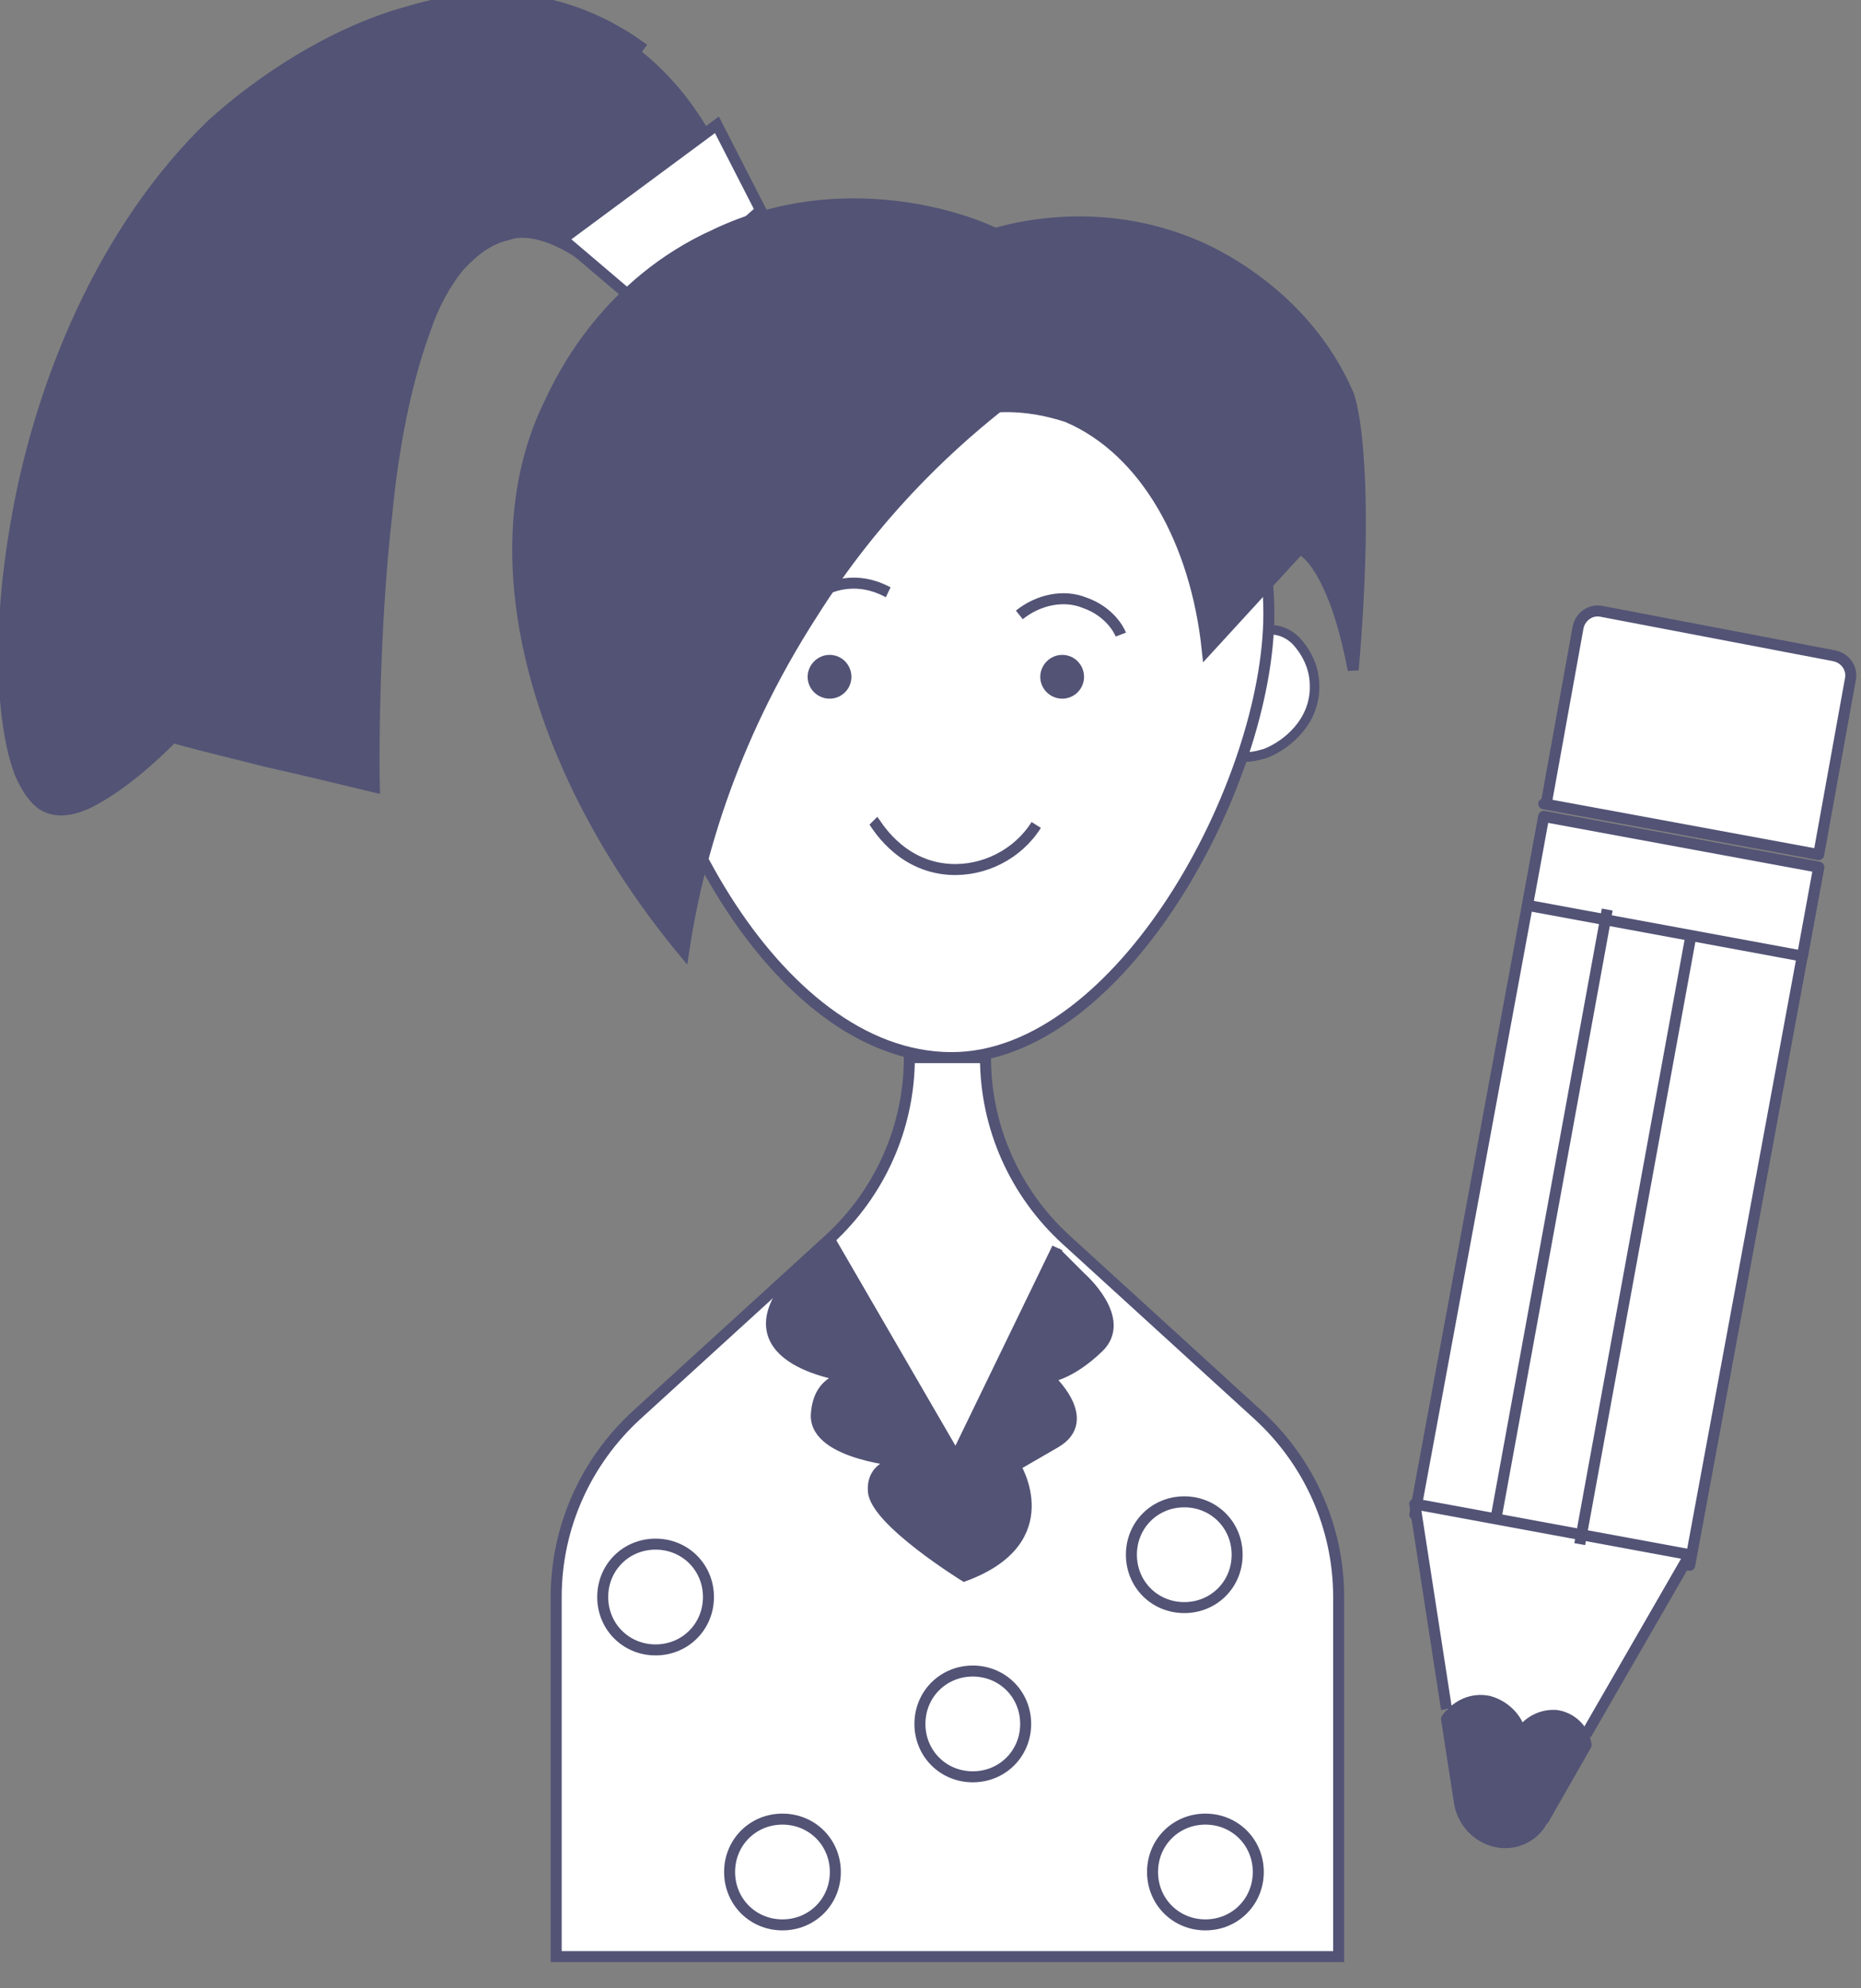 <svg width="88" height="94" fill="none" version="1.1" viewBox="0 0 88 94" xmlns="http://www.w3.org/2000/svg">
 <rect x="0" y="0" width="88" height="94" fill="#808080" stroke="none"/>
 <path d="m58 31c0.82-1.2 2.3-1.7 3.3-0.69 0.041 0.058 0.86 0.86 0.86 2.1 0.041 1.7-1.3 2.8-2.3 3.2-0.21 0.058-1.8 0.63-2.5-0.58-0.62-1.1-0.12-3 0.57-4z" fill="#fff" stroke="#525375" stroke-miterlimit="10" stroke-width=".45"/>
 <path d="m30 29c0 8 6.5 21 15 21 8 0 15-13 15-21 0-8-6.5-15-15-15-8.1 0-15 6.5-15 15z" fill="#fff" stroke="#525375" stroke-miterlimit="10" stroke-width=".52"/>
 <path d="m49 39c-0.88 1.4-2.5 2.2-4.1 2.1-2.4-0.15-3.5-2.2-3.6-2.3" stroke="#525375" stroke-miterlimit="10" stroke-width=".52"/>
 <path d="m43 50c0 3.3-1.4 6.4-3.8 8.6l-9.1 8.3c-2.4 2.2-3.8 5.3-3.8 8.6v17h37v-17c0-3.3-1.4-6.4-3.8-8.6l-9.1-8.3c-2.4-2.2-3.8-5.3-3.8-8.6h-3.4z" fill="#fff" stroke="#525375" stroke-miterlimit="10" stroke-width=".52"/>
 <path d="m40 32c0 0.43-0.35 0.77-0.77 0.77-0.43 0-0.78-0.35-0.78-0.77s0.35-0.78 0.78-0.78c0.43 0 0.77 0.35 0.77 0.78z" fill="#525375" stroke="#525375" stroke-width=".52"/>
 <path d="m51 32c0 0.43-0.35 0.77-0.77 0.77-0.43 0-0.78-0.35-0.78-0.77s0.35-0.78 0.78-0.78c0.43 0 0.77 0.35 0.77 0.78z" fill="#525375" stroke="#525375" stroke-width=".52"/>
 <path d="m42 28c-0.21-0.1-1.1-0.62-2.3-0.36-1.4 0.31-2.1 1.4-2.2 1.7" fill="#fff"/>
 <path d="m42 28c-0.21-0.1-1.1-0.62-2.3-0.36-1.4 0.31-2.1 1.4-2.2 1.7" stroke="#525375" stroke-miterlimit="10" stroke-width=".52"/>
 <path d="m53 30c-0.1-0.26-0.57-1.1-1.7-1.5-1-0.41-2.2-0.15-3.1 0.57" fill="#fff"/>
 <path d="m53 30c-0.1-0.26-0.57-1.1-1.7-1.5-1-0.41-2.2-0.15-3.1 0.57" stroke="#525375" stroke-miterlimit="10" stroke-width=".52"/>
 <path d="m30 2.5 3e-4 2.3e-4c2.6 2 4.1 4.9 4.9 7.5 0.85 2.6 1.1 4.8 1.2 5.7l-1.2 5c-3.1-4.9-5.5-7.4-7.3-8.6-1.9-1.3-3.1-1.2-3.6-1l-9e-4 2e-4c-0.89 0.19-1.6 0.75-2.3 1.5-0.64 0.79-1.2 1.8-1.6 3-0.89 2.4-1.5 5.5-1.8 8.6-0.66 5.7-0.63 12-0.6 13-1.7-0.41-3.4-0.82-5.1-1.2-1.4-0.36-2.9-0.71-4.3-1.1l-0.14-0.034-0.1 0.099c-1.6 1.6-2.9 2.5-3.9 3-0.97 0.44-1.6 0.39-2.1 0.11l-0.003-0.002c-0.4-0.24-0.77-0.75-1.1-1.5-0.3-0.77-0.52-1.8-0.65-3-0.25-2.4-0.14-5.4 0.43-8.7 1.1-6.6 4.1-14 9.3-19l7e-4 -6.6e-4c2.2-2 5.6-4.3 9.2-5.3 3.6-1.1 7.4-0.94 11 1.6z" fill="#525375" stroke="#525375" stroke-width=".52"/>
 <path d="m36 10-2.1-4.1-7.3 5.4 4 3.4 5.3-4.7z" fill="#fff" stroke="#525375" stroke-miterlimit="10" stroke-width=".52"/>
 <path d="m47 11 0.08 0.032 0.083-0.023c1.3-0.36 5.1-1.2 9.3 0.56l1e-3 4e-4c0.61 0.25 5.2 2.2 7.3 7.1l1e-4 3e-4 7e-4 0.002c0.002 0.004 0.004 0.01 0.008 0.021 0.007 0.02 0.019 0.054 0.034 0.1 0.03 0.097 0.074 0.25 0.12 0.48 0.099 0.46 0.22 1.2 0.3 2.4 0.15 2 0.17 5.3-0.24 10-0.06-0.33-0.13-0.68-0.21-1-0.2-0.88-0.46-1.8-0.8-2.6-0.34-0.82-0.78-1.6-1.3-2l-0.19-0.16-4.4 4.8c-0.54-5.1-2.9-9.4-6.6-11v-1e-4l-0.009-0.003c-0.79-0.26-1.9-0.53-3.2-0.48l-0.086 0.004-0.067 0.054c-2.5 2-5.8 5.1-8.7 9.7-4 6.2-5.5 12-6.1 16-7.2-8.7-9.8-19-6.3-26 0.56-1.2 2.7-5.6 7.8-7.9v1e-4l0.004-0.002c6.1-2.9 12-0.63 13-0.15l0.018 0.007z" fill="#525375" stroke="#525375" stroke-width=".52"/>
 <path d="m31 78c1.4 0 2.5-1.1 2.5-2.5s-1.1-2.5-2.5-2.5-2.5 1.1-2.5 2.5 1.1 2.5 2.5 2.5z" stroke="#525375" stroke-miterlimit="10" stroke-width=".52"/>
 <path d="m46 84c1.4 0 2.5-1.1 2.5-2.5s-1.1-2.5-2.5-2.5-2.5 1.1-2.5 2.5 1.1 2.5 2.5 2.5z" stroke="#525375" stroke-miterlimit="10" stroke-width=".52"/>
 <path d="m56 76c1.4 0 2.5-1.1 2.5-2.5 0-1.4-1.1-2.5-2.5-2.5s-2.5 1.1-2.5 2.5c0 1.4 1.1 2.5 2.5 2.5z" stroke="#525375" stroke-miterlimit="10" stroke-width=".52"/>
 <path d="m57 91c1.4 0 2.5-1.1 2.5-2.5s-1.1-2.5-2.5-2.5c-1.4 0-2.5 1.1-2.5 2.5s1.1 2.5 2.5 2.5z" stroke="#525375" stroke-miterlimit="10" stroke-width=".52"/>
 <path d="m37 91c1.4 0 2.5-1.1 2.5-2.5 0-1.4-1.1-2.5-2.5-2.5-1.4 0-2.5 1.1-2.5 2.5 0 1.4 1.1 2.5 2.5 2.5z" stroke="#525375" stroke-miterlimit="10" stroke-width=".52"/>
 <path d="m86 41-13-2.4-6.1 33 13 2.4 6.1-33z" fill="#fff" stroke="#525375" stroke-linejoin="round" stroke-miterlimit="10" stroke-width=".52"/>
 <path d="m86 41-13-2.4-0.77 4.2 13 2.4 0.77-4.2z" fill="#fff" stroke="#525375" stroke-linejoin="round" stroke-miterlimit="10" stroke-width=".52"/>
 <path d="m73 38 13 2.4 1.5-8.3c0.1-0.52-0.26-1-0.78-1.1l-11-2.1c-0.52-0.1-1 0.26-1.1 0.77l-1.5 8.3z" fill="#fff" stroke="#525375" stroke-linejoin="round" stroke-miterlimit="10" stroke-width=".52"/>
 <path d="m75 82 4.9-8.5-13-2.4 1.5 9.7" fill="#fff"/>
 <path d="m75 82 4.9-8.5-13-2.4 1.5 9.7" stroke="#525375" stroke-linejoin="round" stroke-miterlimit="10" stroke-width=".52"/>
 <path d="m73 86 2-3.5c-0.1-0.77-0.72-1.3-1.4-1.4-0.67-0.052-1.3 0.26-1.7 0.83-0.16-0.72-0.77-1.3-1.5-1.5-0.77-0.16-1.5 0.16-2 0.83l0.62 4c0.16 0.88 0.83 1.6 1.7 1.8 0.88 0.21 1.8-0.21 2.2-0.98z" fill="#525375" stroke="#525375" stroke-linejoin="round" stroke-miterlimit="10" stroke-width=".52"/>
 <path d="m76 43-5.3 29" stroke="#525375" stroke-linejoin="round" stroke-miterlimit="10" stroke-width=".52"/>
 <path d="m80 44-5.3 29" stroke="#525375" stroke-linejoin="round" stroke-miterlimit="10" stroke-width=".52"/>
 <path d="m50 59-4.8 9.9-5.8-10-2.4 2.2c-2.2 3.4 3.3 4 3.3 4s-1.6-0.1-1.7 1.8c-0.052 1.9 4.2 2.2 4.2 2.2s-1.6 0-1.5 1.4c0.1 1.4 4.3 4 4.3 4 4.6-1.7 2.4-5.2 2.4-5.2l1.9-1.1c1.9-1.1-0.36-3.1-0.36-3.1s1-0.052 2.4-1.4-0.83-3.3-0.83-3.3l-1.2-1.2z" fill="#525375" stroke="#525375" stroke-miterlimit="10" stroke-width=".52"/>
</svg>
